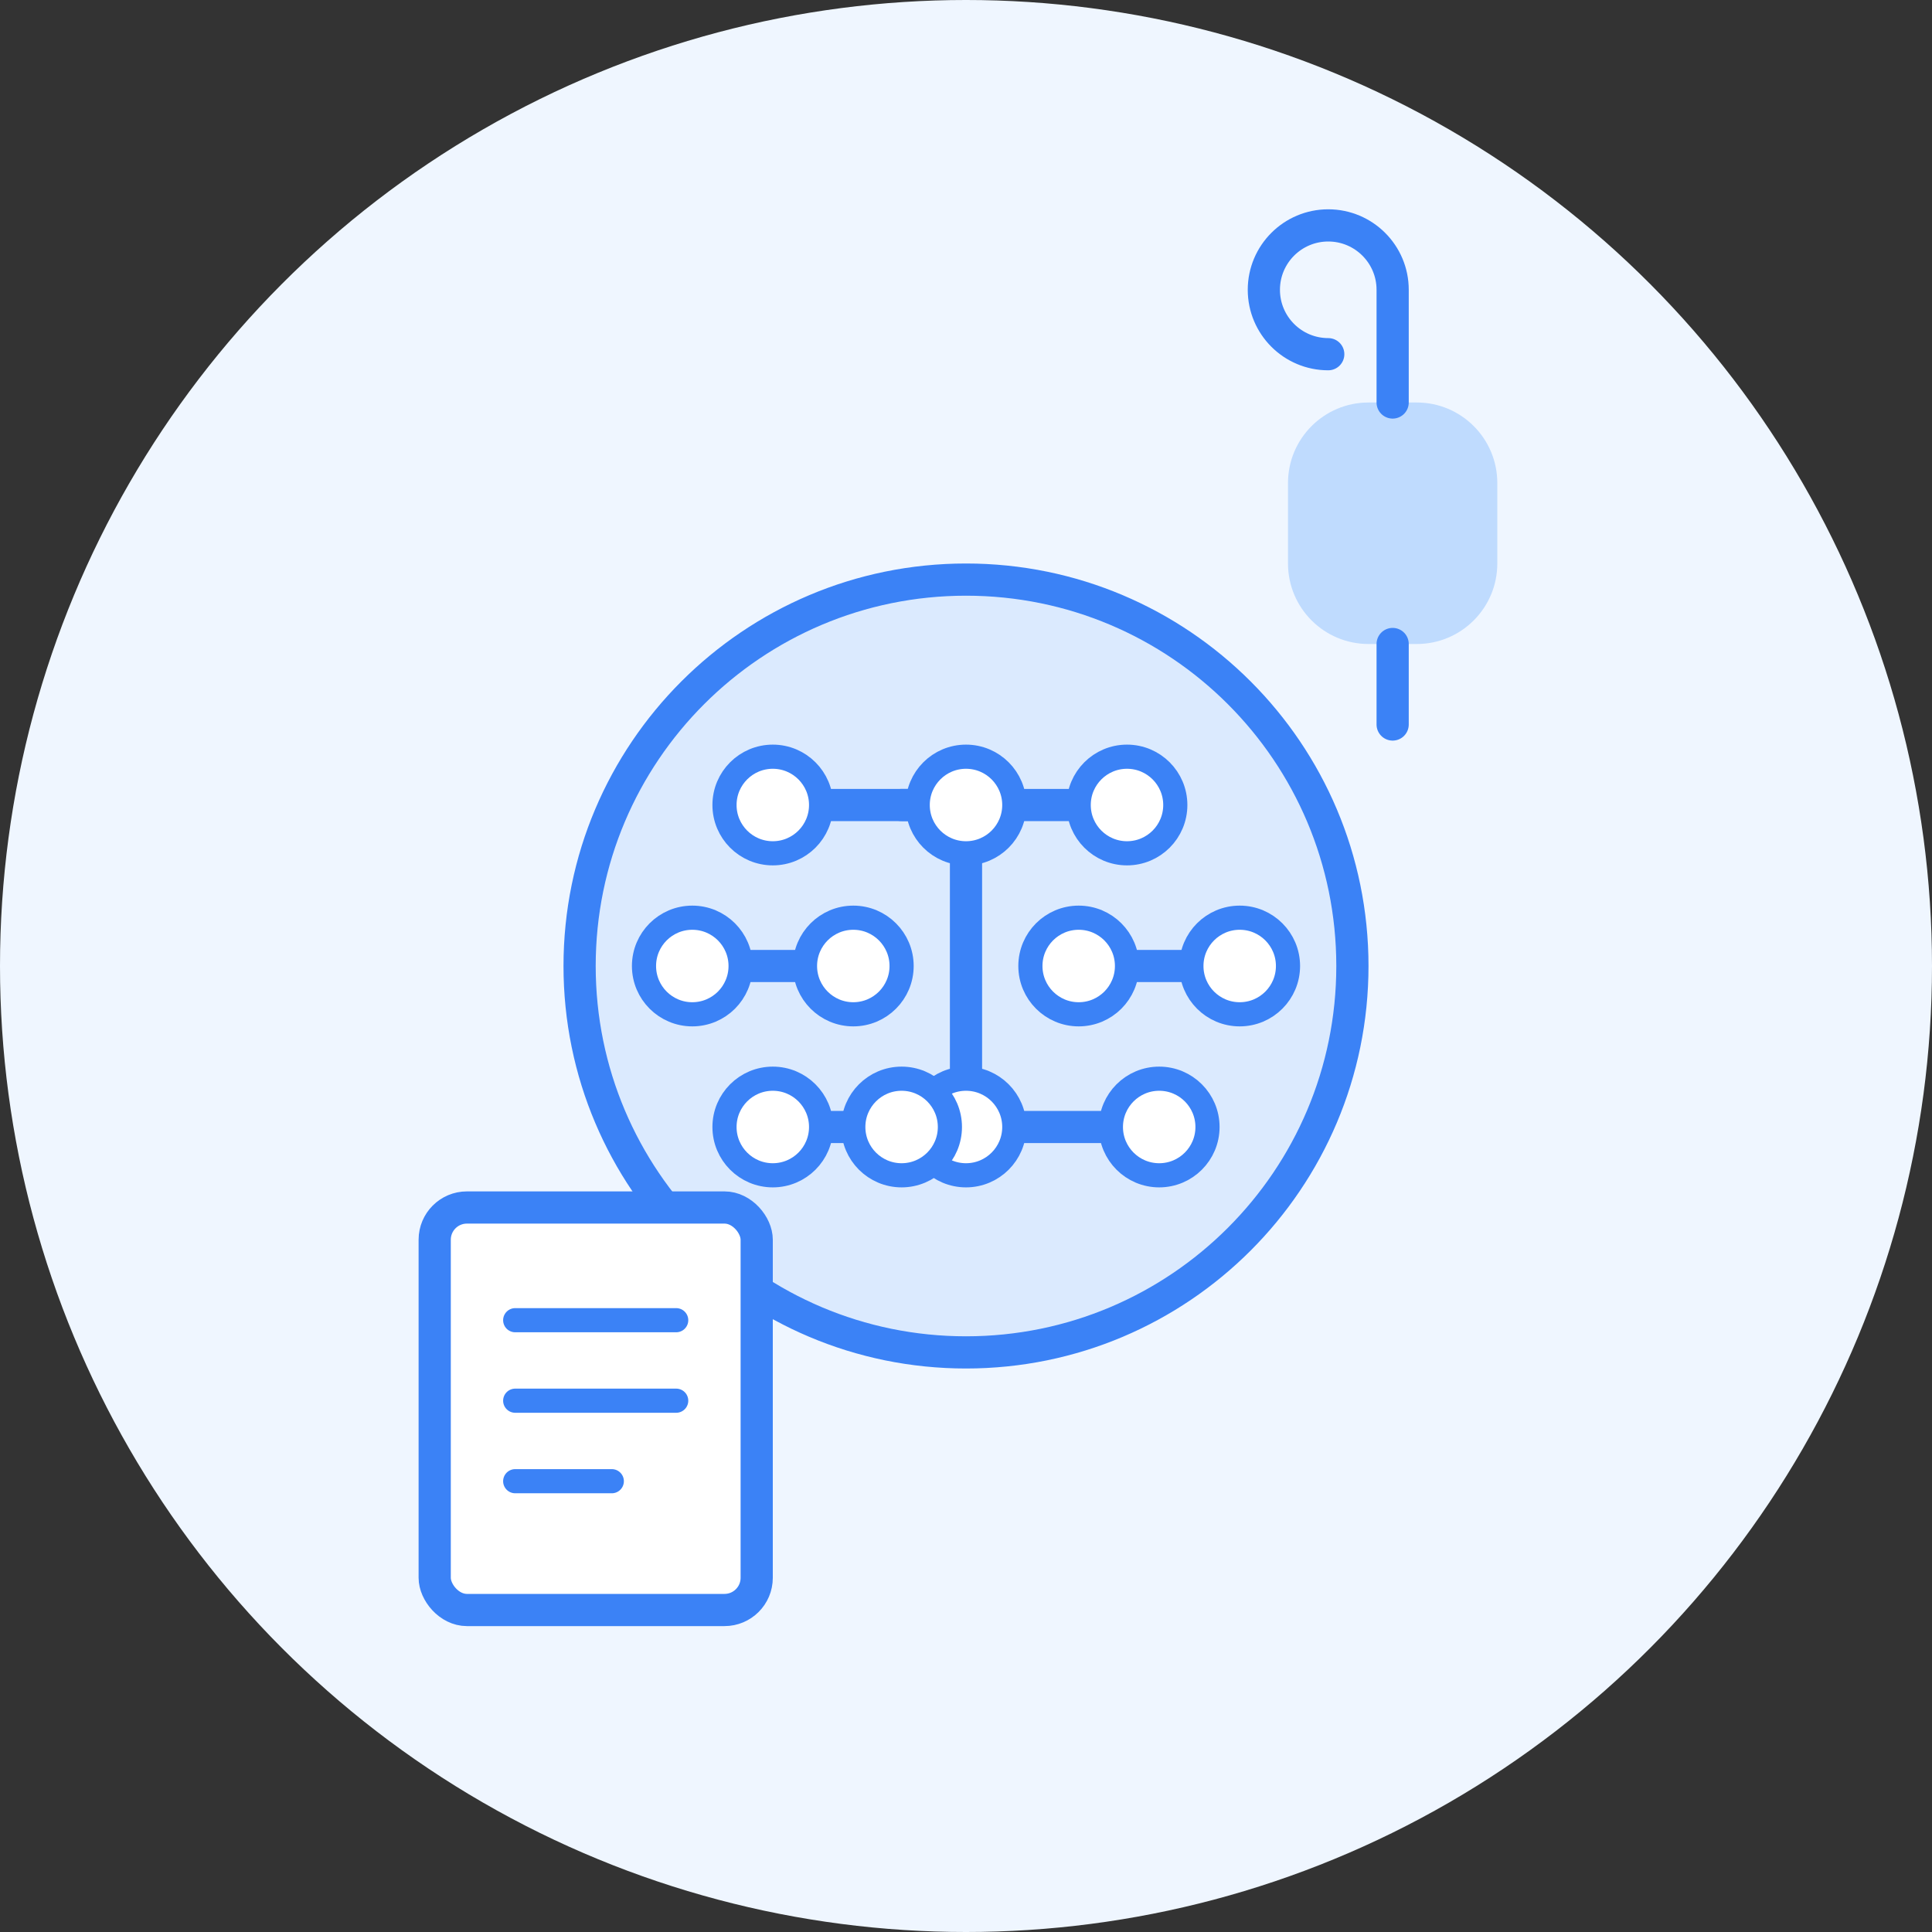 <svg width="120" height="120" viewBox="0 0 120 120" fill="none" xmlns="http://www.w3.org/2000/svg">
  <rect x="0" y="0" width="120" height="120" fill="#333333" stroke="none"/>
  <!-- Background Circle -->
  <circle cx="60" cy="60" r="60" fill="#EFF6FF" />

  <!-- Brain with Circuits - Representing AI -->
  <path d="M60 36C73.255 36 84 46.745 84 60C84 73.255 73.255 84 60 84C46.745 84 36 73.255 36 60C36 46.745 46.745 36 60 36Z" fill="#DBEAFE" stroke="#3B82F6" stroke-width="2" />

  <!-- Circuit Paths -->
  <path d="M48 50H60V70H72" stroke="#3B82F6" stroke-width="2" stroke-linecap="round" />
  <path d="M43 60H53" stroke="#3B82F6" stroke-width="2" stroke-linecap="round" />
  <path d="M67 60H77" stroke="#3B82F6" stroke-width="2" stroke-linecap="round" />
  <path d="M48 70H56" stroke="#3B82F6" stroke-width="2" stroke-linecap="round" />
  <path d="M56 50H70" stroke="#3B82F6" stroke-width="2" stroke-linecap="round" />

  <!-- Circuit Points -->
  <circle cx="48" cy="50" r="3" fill="white" stroke="#3B82F6" stroke-width="1.5" />
  <circle cx="60" cy="50" r="3" fill="white" stroke="#3B82F6" stroke-width="1.5" />
  <circle cx="60" cy="70" r="3" fill="white" stroke="#3B82F6" stroke-width="1.5" />
  <circle cx="72" cy="70" r="3" fill="white" stroke="#3B82F6" stroke-width="1.5" />
  <circle cx="70" cy="50" r="3" fill="white" stroke="#3B82F6" stroke-width="1.5" />
  <circle cx="43" cy="60" r="3" fill="white" stroke="#3B82F6" stroke-width="1.5" />
  <circle cx="53" cy="60" r="3" fill="white" stroke="#3B82F6" stroke-width="1.5" />
  <circle cx="67" cy="60" r="3" fill="white" stroke="#3B82F6" stroke-width="1.5" />
  <circle cx="77" cy="60" r="3" fill="white" stroke="#3B82F6" stroke-width="1.5" />
  <circle cx="48" cy="70" r="3" fill="white" stroke="#3B82F6" stroke-width="1.5" />
  <circle cx="56" cy="70" r="3" fill="white" stroke="#3B82F6" stroke-width="1.5" />
  
  <!-- Lightbulb - Representing Ideas & Innovation -->
  <path d="M80 30C80 27.239 82.239 25 85 25H88C90.761 25 93 27.239 93 30V35C93 37.761 90.761 40 88 40H85C82.239 40 80 37.761 80 35V30Z" fill="#BFDBFE" />
  <path d="M86.5 40V45" stroke="#3B82F6" stroke-width="2" stroke-linecap="round" />
  <path d="M86.5 25C86.5 25 86.5 20 86.5 18C86.5 15.791 84.709 14 82.5 14C80.291 14 78.5 15.791 78.5 18C78.5 20.209 80.291 22 82.5 22" stroke="#3B82F6" stroke-width="2" stroke-linecap="round" />
  
  <!-- Document - Representing Reports & Analysis -->
  <rect x="27" y="75" width="20" height="25" rx="2" fill="white" stroke="#3B82F6" stroke-width="2" />
  <line x1="32" y1="82" x2="42" y2="82" stroke="#3B82F6" stroke-width="1.5" stroke-linecap="round" />
  <line x1="32" y1="87" x2="42" y2="87" stroke="#3B82F6" stroke-width="1.5" stroke-linecap="round" />
  <line x1="32" y1="92" x2="38" y2="92" stroke="#3B82F6" stroke-width="1.5" stroke-linecap="round" />
</svg>